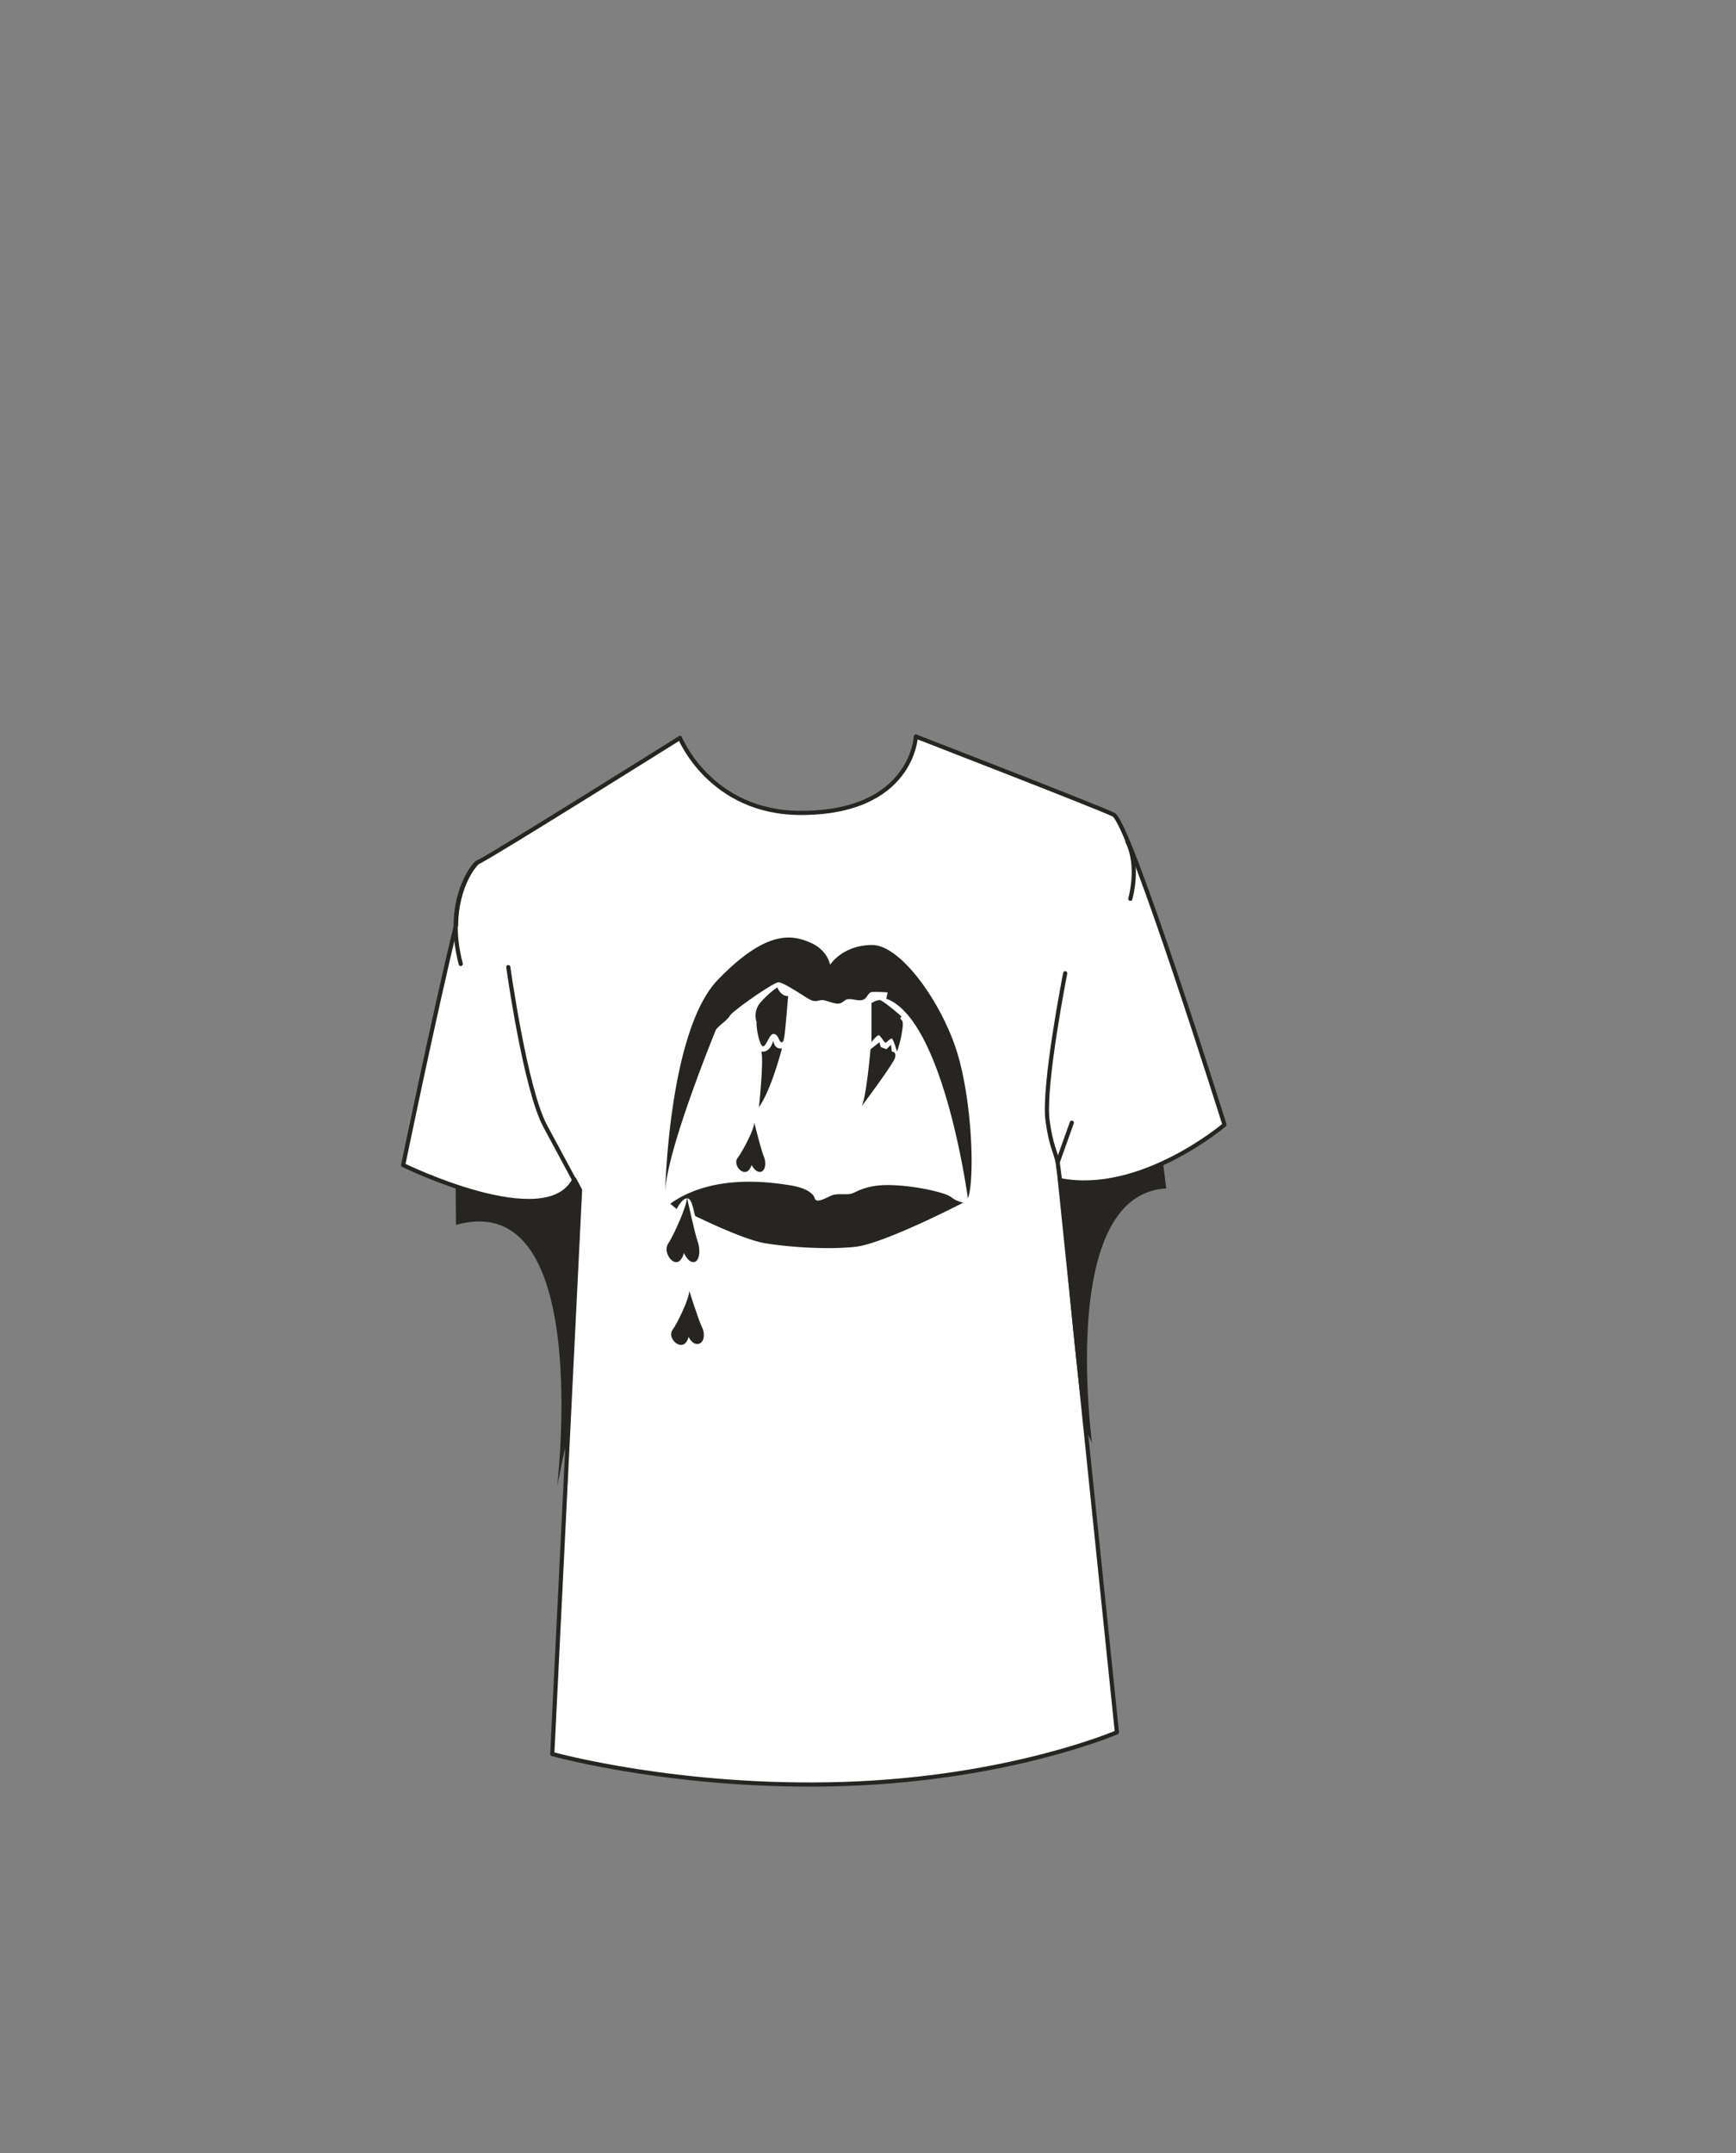 <svg xmlns="http://www.w3.org/2000/svg" width="1250" height="1550" viewBox="0 0 1250 1550"><rect x="0" y="0" width="1250" height="1550" fill="#808080" stroke="none"/><path d="M763.21 849.63c58.38 11.42 118.48-39.89 118.48-39.89s-68.23-217.64-79.93-223.29-142.29-56.21-142.29-56.21-2.49 55-82.84 55c-65.08 0-87-53.89-87-54-1.05.66-133.79 83.87-145.44 89.5-2.17 1-15.49 16.94-15.81 45.24h0c-15.72 64.39-38.08 172.8-38.08 172.8s103.21 50.51 123.26 10.35h0l4.1 7.63-20 406s91.48 25.55 210.72 21.55 195.84-37.18 195.84-37.18l-41.07-397.5z" fill="#fff" stroke="#262521" stroke-linecap="round" stroke-linejoin="round" stroke-width="3"/><path d="M343.93 620.76c-2.81 1.36-24.27 27.5-12.15 73.24" fill="none" stroke="#262521" stroke-linecap="round" stroke-linejoin="round" stroke-width="3"/><path fill="none" stroke="#262521" stroke-linecap="round" stroke-miterlimit="10" stroke-width="3" d="M763.21 849.63l-1.63-12.87 10.17-28.49M366 696.25s12.17 87.67 26.55 114.4l24.8 46.09"/><path d="M767 700.68S750.86 782.15 754.32 807c2.52 18.07 5.39 21.3 7.26 29.77M813.88 647.07s6.82-23.29-2.08-41.13" fill="none" stroke="#262521" stroke-linecap="round" stroke-miterlimit="10" stroke-width="3"/><path d="M401.32 1069.37c2.6-12 4.6-25.5 7.12-30.88 1.79-36.42 8.94-181.75 8.94-181.75l-4.11-7.63c-20.13 32-85.17 5-85.17 5l.24 27.76c98.58-27.74 72.87 185.32 72.98 187.5zM839.76 855.59l-2.3-18.17c-35.9 20.67-74.55 12.21-74.55 12.21s12 143.46 18.39 179.36a73.22 73.22 0 014.91 9.78c-1.01-10.86-22.44-178.98 53.55-183.18zM478.93 858.59s2.38-116.43 38-153.26 54-32.08 66.53-26.74 14.25 16 14.25 16 8.92-14.25 30.3-14.25 52.27 44.55 62.37 81.38 11.29 89.1 6.54 101c0 0-17.22-128.6-58.77-143.75l1-4.49a97.71 97.71 0 00-11.23-.32c-3.21.32-3.53 5.13-7.06 5.77s-5.73-.64-9.44-.64-4 2.89-7.56 3.21-9.01-2.5-11.86-2.5-4.82 1.93-9.31-.64-18.61-12.19-22.14-12.19-33 20.53-35 24.06-9.3 8-10.27 10.59-35.49 86.63-36.35 116.77z" fill="#262521"/><path d="M645.89 757.05a86.65 86.65 0 003.2-11.83c.7-4.6 1.81-9.47 0-11s.14-2.37.14-2.37S635.73 720 633.36 720s-5.85 2.09-5.85 2.09v28.12s3.76-4.88 5.15-4.88 3.9 5.29 4.88 5.29 3.48-3.2 4.59-2.92 3.76 9.35 3.76 9.35z" fill="#262521"/><path d="M626.82 755.38S623.48 793.54 620 797c0 0 22.83-30.5 24.36-35.23s-2.23-4.73-2.23-4.73l-.56-4.87-3.34 3.2-4-1.53-1-3.48zM567.51 717.09s-2.08 25.2-2.64 28.26-.56 5-2.23 5-2.09-5.71-5.43-6-5.29 9-7.79 8.91-5.16-13.92-4.6-17.4a14.27 14.27 0 013.2-14.62 63.41 63.41 0 0111.7-10.44s2.22 6.43 7.79 6.29z" fill="#262521"/><path d="M556.79 749.11s.56 6.69 6.27 5.57c0 0-7.66 30-16.57 42.33 0 0 3.62-34.25 1.67-40 0 .04 5.99 1.71 8.63-7.9zM482.61 866.57l4.6 3.86s4-8.24 7.88-7.69 4.61 12.45 5.8 12.9 33.9 16.65 49.66 19.33 44.16 4.9 65.12 2.67 77.91-31.82 77.91-31.82a21.25 21.25 0 01-8.77-4c-4.16-3.27-24.53-8-42.67-8.62s-25.13 4.9-28.84 6.09-10.41-.59-15.17 1.64-10.41 5.28-11.45 1.82-5.95-7.71-18.88-9.6-54.42-8.44-85.19 13.42zM543.12 808.14s4.9 19.77 6.84 24.38 1.19 10.85-2.53 11.15-6.24-5-6.24-5-1.49 5.52-5.36 5.06-7.58-6.55-4.61-10.27 11.9-20.27 11.9-25.32z" fill="#262521"/><path d="M494.66 862s5.55 25.92 7.74 32 1.35 14.23-2.86 14.62-7.07-6.63-7.07-6.63-1.69 7.24-6.06 6.64-8.59-8.59-5.22-13.46 13.47-26.58 13.47-33.17zM496.27 929.19s6.68 21.2 9.13 26.09 1.86 11.8-3 12.27c-4.2.41-6.54-5.12-6.54-5.12s-1.36 6.1-5.76 5.83-8.95-6.67-5.8-10.89 12.26-22.69 11.97-28.18z" fill="#262521"/></svg>